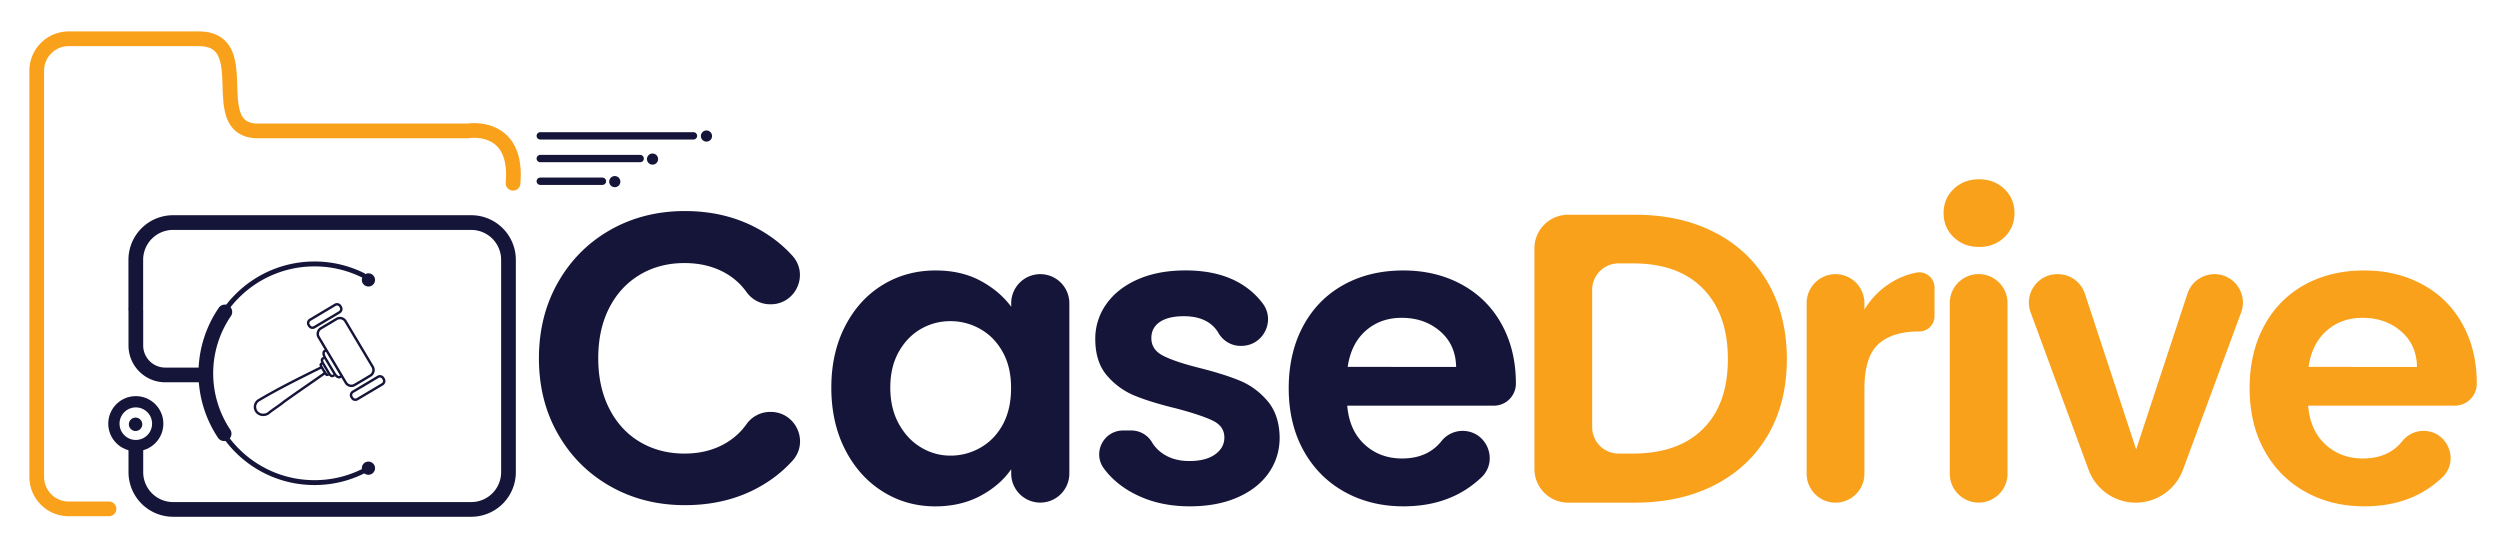 <svg id="Layer_1" data-name="Layer 1" xmlns="http://www.w3.org/2000/svg" viewBox="0 0 5099.48 1089.7"><defs><style>.cls-1,.cls-2,.cls-3,.cls-4,.cls-5,.cls-7{fill:none;}.cls-1,.cls-3,.cls-4,.cls-5,.cls-7{stroke:#151539;}.cls-1,.cls-2,.cls-3,.cls-4,.cls-5{stroke-miterlimit:10;}.cls-1{stroke-width:5px;}.cls-2{stroke:#f9a11b;}.cls-2,.cls-3,.cls-4,.cls-5,.cls-7{stroke-linecap:round;}.cls-2,.cls-3{stroke-width:30px;}.cls-4{stroke-width:10px;}.cls-5{stroke-width:23px;}.cls-6{fill:#151539;}.cls-7{stroke-linejoin:round;stroke-width:15px;}.cls-8{fill:#f9a11b;}</style></defs><line class="cls-1" x1="663.83" y1="759.6" x2="664.03" y2="759.5"/><path class="cls-1" d="M655.83,749c-43.1,21.5-85.5,42.2-126.8,66.7a16,16,0,0,0-4.9,25c6.3,6.7,15.8,6.9,22.6,2.8,10.1-8.4,22.2-15.5,32.3-23.9,28.5-20.5,57.6-40.1,86.1-60.3"/><path class="cls-2" d="M222.33,1038h-82.4a65.19,65.19,0,0,1-65-65V144.1a65.19,65.19,0,0,1,65-65H405c117.5,0,13.9,180.9,116.2,187.9h433.5s102.5-17.1,91.8,106.8"/><path class="cls-3" d="M277,628.5V529.8a76,76,0,0,1,75.8-75.8h608.6a76,76,0,0,1,75.8,75.8V963.3a76,76,0,0,1-75.8,75.8H352.93a76,76,0,0,1-75.8-75.8V916.5"/><path class="cls-4" d="M740.73,961.2a221.78,221.78,0,0,1-99.2,23.2c-123.2,0-223-99.9-223-223s99.9-223,223-223a222.48,222.48,0,0,1,99.2,23.2"/><path class="cls-3" d="M411.43,764.8H337a60.07,60.07,0,0,1-59.9-59.9V633.6"/><circle class="cls-5" cx="277.03" cy="864.2" r="44.7"/><circle class="cls-6" cx="276.53" cy="865.5" r="13.7"/><path class="cls-1" d="M755.53,766.1l-32.1,19.1a13.18,13.18,0,0,1-18-4.6L650,687.7a13.18,13.18,0,0,1,4.6-18l32.1-19.1a13.18,13.18,0,0,1,18,4.6l55.4,92.9A13.18,13.18,0,0,1,755.53,766.1Z"/><path class="cls-1" d="M692.53,636.9l-51.2,30.5a7.69,7.69,0,0,1-10.6-2.7l-1.1-1.8a7.69,7.69,0,0,1,2.7-10.6l51.2-30.5a7.69,7.69,0,0,1,10.6,2.7l1.1,1.8A7.9,7.9,0,0,1,692.53,636.9Z"/><path class="cls-1" d="M780,783.8l-51.2,30.5a7.69,7.69,0,0,1-10.6-2.7l-1.1-1.8a7.69,7.69,0,0,1,2.7-10.6L771,768.7a7.69,7.69,0,0,1,10.6,2.7l1.1,1.8A7.8,7.8,0,0,1,780,783.8Z"/><path class="cls-1" d="M697.83,766.4l-4.7,2.8c-2.7,1.6-7.5-1.5-10.7-6.9l-19.8-33.2c-3.2-5.4-3.6-11.1-.9-12.7l4.7-2.8"/><path class="cls-1" d="M682,765.1l-3.2,1.9c-1.8,1.1-5-1-7.2-4.6l-13.2-22.2c-2.1-3.6-2.4-7.4-.6-8.5l3.2-1.9"/><path class="cls-1" d="M670.23,763.4l-2,1.2c-1.1.7-3.2-.6-4.5-2.9l-8.4-14.1c-1.4-2.3-1.5-4.7-.4-5.4l2-1.2"/><path class="cls-3" d="M457.13,884.6a221.82,221.82,0,0,1,1.5-248.3"/><circle class="cls-6" cx="751.53" cy="571" r="13.5"/><circle class="cls-6" cx="751.53" cy="955" r="13.5"/><line class="cls-7" x1="1102.03" y1="277.1" x2="1414.53" y2="277.1"/><line class="cls-7" x1="1102.03" y1="323.4" x2="1305.83" y2="323.4"/><line class="cls-7" x1="1102.03" y1="369.7" x2="1228.83" y2="369.7"/><path class="cls-6" d="M1138.43,575.6q39.15-68.55,106.8-106.8T1397,430.5q98.4,0,172.5,50.5a257.7,257.7,0,0,1,46.8,40.6c34.5,38,7.2,99.1-44.2,99.1h-1.3a59.29,59.29,0,0,1-48-24.9,133.31,133.31,0,0,0-42.1-38.2q-36.6-21-84.5-21-51.29,0-91.3,24t-62.3,67.7q-22.35,43.8-22.3,102.6,0,58.05,22.3,102.2c14.9,29.4,35.6,52.2,62.3,68.1s57.1,24,91.3,24c32,0,60.1-7.1,84.5-21.5a135.93,135.93,0,0,0,42.1-38.6,59.15,59.15,0,0,1,48-24.9h1.2c51.6,0,79.1,61.2,44.6,99.5a260.45,260.45,0,0,1-46.7,40.6q-73.65,50.1-172.9,50.1-84.15,0-151.8-38.3-67.8-38.25-106.8-106.4-39.15-68.1-39.1-154.8Q1099.33,644.05,1138.43,575.6Z"/><path class="cls-6" d="M1723.93,665.2q28.2-54.6,76.6-84.1t108.1-29.4q52.21,0,91.31,21t62.69,53v-7.2a59.31,59.31,0,0,1,59.31-59.3h0a59.3,59.3,0,0,1,59.3,59.3V965.9a59.31,59.31,0,0,1-59.3,59.3h0a59.3,59.3,0,0,1-59.31-59.3v-8.8Q2040,990,1999.94,1011.4t-92.11,21.5q-58.95,0-107.3-30.3t-76.6-85.4q-28.2-55.05-28.2-126.6Q1695.73,719.8,1723.93,665.2Zm321.7,53.4c-11.2-20.5-26.4-36.2-45.4-47.1a121.75,121.75,0,0,0-61.4-16.4,118.9,118.9,0,0,0-60.6,16c-18.5,10.7-33.5,26.2-45,46.7s-17.2,44.7-17.2,72.8,5.7,52.6,17.2,73.6,26.6,37.2,45.4,48.4a115.42,115.42,0,0,0,60.1,16.8,121.75,121.75,0,0,0,61.4-16.4q28.65-16.35,45.4-47.1t16.8-73.6C2062.53,763.6,2056.93,739.1,2045.63,718.6Z"/><path class="cls-6" d="M2324.13,1012.2q-45.45-20.55-71.9-55.9a3,3,0,0,1-.5-.7c-23.8-32.1-.7-77.5,39.2-77.5h17a49,49,0,0,1,42.1,24.4,70.81,70.81,0,0,0,18.3,20.2q23.1,17.7,57.61,17.7c22.39,0,40-4.5,52.6-13.5s18.9-20.5,18.9-34.5c0-15.1-7.7-26.5-23.11-34.1s-40-15.8-73.6-24.8c-34.8-8.4-63.2-17.1-85.4-26.1a148.29,148.29,0,0,1-57.2-41.2q-24-27.75-24-74.9a120.79,120.79,0,0,1,22.31-70.7q22.33-32,63.89-50.5c27.8-12.3,60.4-18.5,98-18.5q83.25,0,132.9,41.6a153.87,153.87,0,0,1,24.6,25.9c26.5,35.7.8,86.4-43.7,86.4h-1.89c-18.8,0-35.8-10.4-45.11-26.7a60.78,60.78,0,0,0-15.1-17.4q-20.55-16.35-55.1-16.4-31.95,0-49.2,11.8c-11.5,7.9-17.2,18.8-17.2,32.8,0,15.7,7.8,27.6,23.6,35.8s40.11,16.4,73.2,24.8q50.41,12.6,83.3,26.1t56.81,41.6q24,28.2,24.8,74.4,0,40.35-22.3,72.3t-63.9,50.1c-27.8,12.1-60.1,18.1-97.2,18.1Q2369.53,1032.8,2324.13,1012.2Z"/><path class="cls-6" d="M3047,827.5h-298.9q4.22,50.4,35.31,79.1c20.69,19.1,46.3,28.6,76.6,28.6,34.6,0,61.4-11.8,80.2-35.3a55,55,0,0,1,43.1-21h0c50,0,74.5,61.4,37.9,95.4a222.13,222.13,0,0,1-18.11,15.2q-57.15,43.35-140.5,43.3-67.34,0-120.69-29.9t-83.31-84.5q-29.84-54.6-29.89-126.2,0-72.3,29.39-127t82.4-84.1q52.95-29.4,122-29.4,66.45,0,119,28.6c35,19.1,62.3,46.1,81.6,81.2s29,75.3,29,120.7v.5A45,45,0,0,1,3047,827.5Zm-76.8-79.1c-.6-30.3-11.5-54.5-32.8-72.8s-47.4-27.3-78.2-27.3q-43.8,0-73.6,26.5T2749,748.4Z"/><path class="cls-8" d="M3498,474.2q70.2,36.15,108.5,103.1t38.3,155.2q0,88.35-38.3,154.4T3498,989.1q-70.2,36.15-162.8,36.2h-136.6a68.75,68.75,0,0,1-68.7-68.7V506.7a68.75,68.75,0,0,1,68.7-68.7h136.6Q3427.78,438,3498,474.2Zm-24,400.4q50.55-50.4,50.5-142.2,0-91.65-50.5-143.4t-143-51.7h-29.5a53.82,53.82,0,0,0-53.8,53.8V871.4a53.82,53.82,0,0,0,53.8,53.8H3331Q3423.58,925.05,3474,874.6Z"/><path class="cls-8" d="M3862.33,573.5a154.36,154.36,0,0,1,46.4-17.4,31.15,31.15,0,0,1,37.3,30.5V645a31.07,31.07,0,0,1-31.1,31.1h0q-55.5,0-83.7,26.1T3803,793.1V966.4a58.94,58.94,0,0,1-58.9,58.9h0a58.94,58.94,0,0,1-58.9-58.9V618.1a58.94,58.94,0,0,1,58.9-58.9h0a58.94,58.94,0,0,1,58.9,58.9v13.5A164.18,164.18,0,0,1,3862.33,573.5Z"/><path class="cls-8" d="M3985.13,483.9q-20.55-19.8-20.6-49.2t20.6-49.2c13.71-13.2,31-19.8,51.71-19.8s38,6.6,51.7,19.8,20.6,29.6,20.6,49.2-6.9,36-20.6,49.2-31,19.8-51.7,19.8S3998.83,497.1,3985.13,483.9ZM4094.93,618V966.3a58.94,58.94,0,0,1-58.9,58.9h0a58.94,58.94,0,0,1-58.9-58.9V618a58.94,58.94,0,0,1,58.9-58.9h0A59,59,0,0,1,4094.93,618Z"/><path class="cls-8" d="M4357.33,916.7l104.6-317.6a58,58,0,0,1,55.1-39.9h0c40.4,0,68.5,40.3,54.4,78.2l-118.7,320.9a102.56,102.56,0,0,1-96.2,67h0a102.63,102.63,0,0,1-96.3-67.2l-118.1-320.8c-14-37.9,14.1-78.1,54.5-78.1h1a58,58,0,0,1,55.1,39.9Z"/><path class="cls-8" d="M5007,827.5h-298.9q4.2,50.4,35.3,79.1c20.7,19.1,46.3,28.6,76.6,28.6q51.9,0,80.21-35.3a55,55,0,0,1,43.1-21h0c50,0,74.5,61.4,37.9,95.4a225.58,225.58,0,0,1-18.11,15.2q-57.15,43.35-140.5,43.3-67.34,0-120.7-29.9t-83.3-84.5q-29.84-54.6-29.89-126.2,0-72.3,29.39-127t82.4-84.1q52.95-29.4,122-29.4,66.45,0,119,28.6c35,19.1,62.3,46.1,81.6,81.2s29,75.3,29,120.7v.5C5052.23,807.4,5031.93,827.5,5007,827.5Zm-76.8-79.1c-.6-30.3-11.5-54.5-32.8-72.8s-47.4-27.3-78.2-27.3q-43.8,0-73.6,26.5T4709,748.4Z"/><circle class="cls-6" cx="1441.03" cy="277.5" r="11.4"/><circle class="cls-6" cx="1331.03" cy="324.5" r="11.4"/><circle class="cls-6" cx="1254.03" cy="370.5" r="11.4"/></svg>